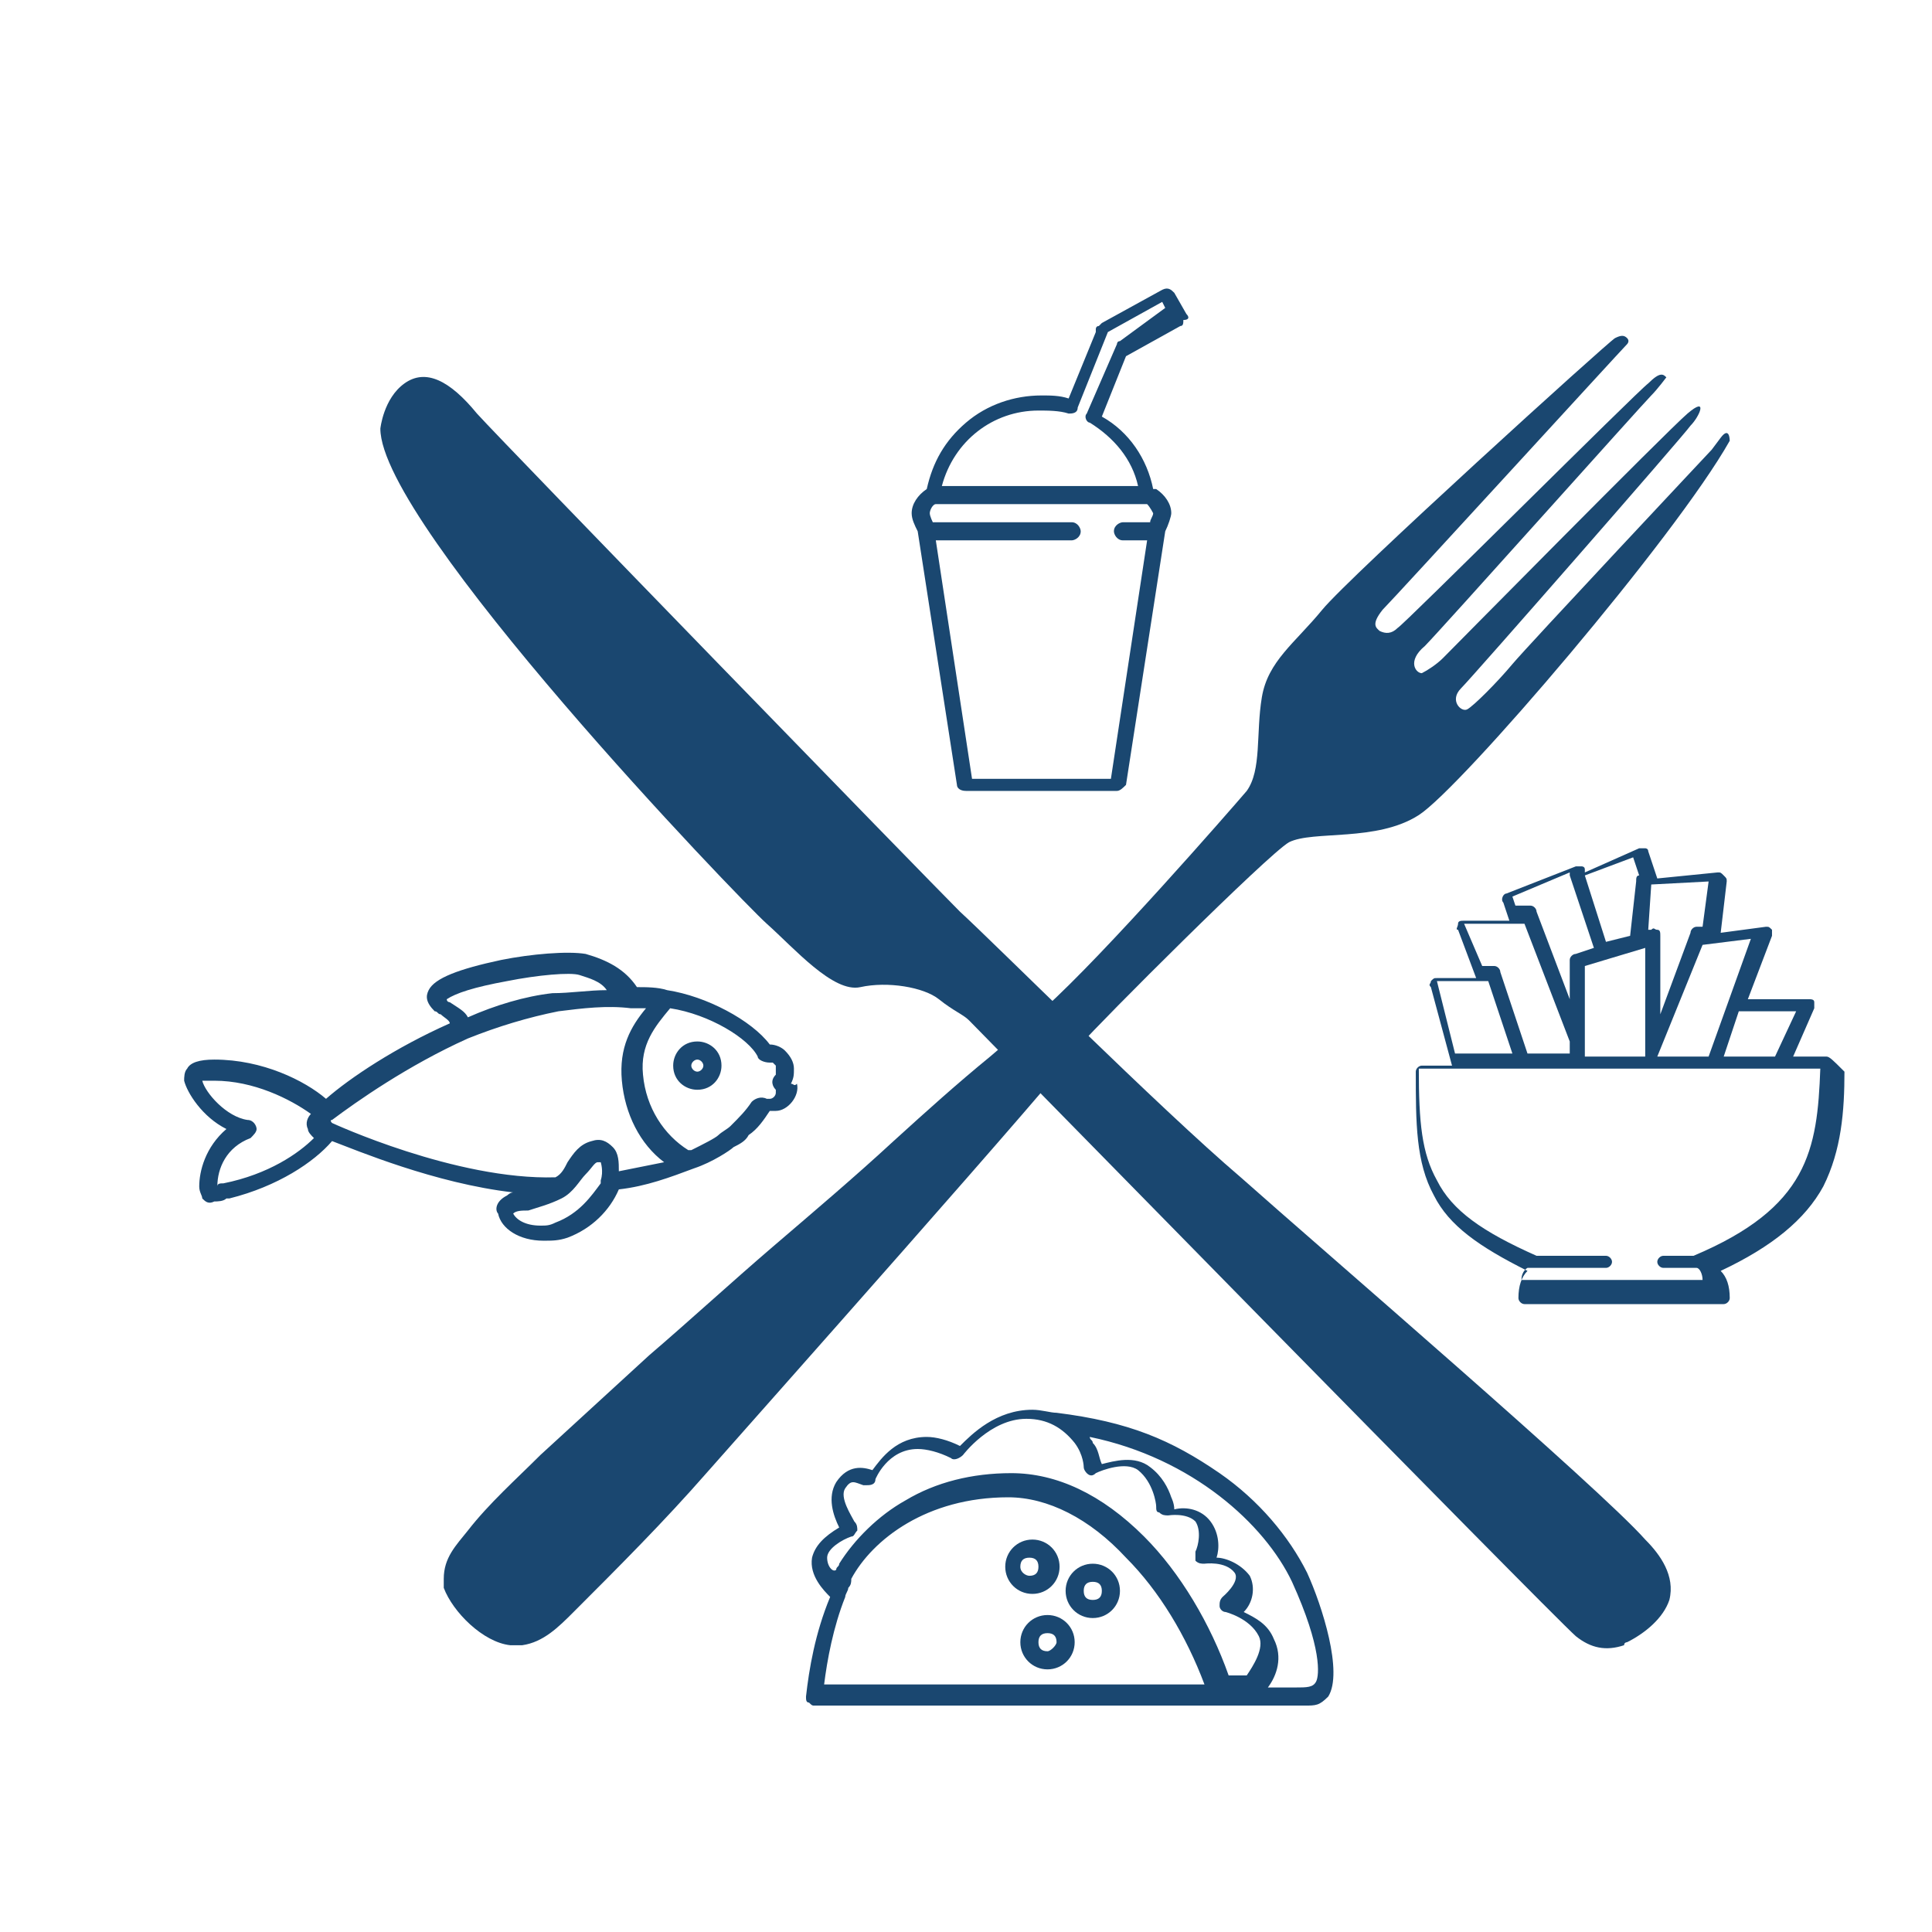 <?xml version="1.0" encoding="utf-8"?>
<!-- Generator: Adobe Illustrator 20.0.0, SVG Export Plug-In . SVG Version: 6.00 Build 0)  -->
<svg version="1.1" xmlns="http://www.w3.org/2000/svg" xmlns:xlink="http://www.w3.org/1999/xlink" x="0px" y="0px"
	 viewBox="0 0 64 64" style="enable-background:new 0 0 64 64;" xml:space="preserve">
<style type="text/css">
	.st0{display:none;}
	.st1{display:inline;fill:#1A4770;}
	.st2{display:inline;}
	.st3{fill:#1A4770;}
</style>
<g id="Logo" class="st0">
</g>
<g id="Shrink">
	<path id="Fork_1_" class="st3" d="M16.9,54.5c0.1,0,0.3,0,0.4,0c0.7-0.1,1.2-0.6,1.7-1.1c1.5-1.5,3-3,4.4-4.6
		c1.5-1.7,11.9-13.4,12.4-14.2c0.6-0.7,6.2-6.3,6.9-6.7c0.8-0.4,2.9,0,4.3-0.9c1.4-0.9,8.5-9.2,10.3-12.4c0,0,0-0.5-0.3-0.1
		c-0.3,0.4-0.3,0.4-0.3,0.4s-6.1,6.5-6.6,7.1c-0.5,0.6-1.3,1.4-1.5,1.5c-0.2,0.1-0.6-0.3-0.2-0.7c0.4-0.4,7.4-8.4,7.6-8.7
		c0.3-0.3,0.6-1-0.1-0.4c-0.7,0.6-7.9,7.9-8.1,8.1c-0.2,0.2-0.5,0.4-0.7,0.5c-0.2,0-0.5-0.4,0.1-0.9c0.5-0.5,7.2-8,7.5-8.3
		c0.2-0.2,0.5-0.6,0.5-0.6c-0.1-0.1-0.2-0.2-0.6,0.2c-0.4,0.3-8.1,8-8.3,8.1c-0.2,0.2-0.4,0.2-0.6,0.1c-0.1-0.1-0.3-0.2,0.1-0.7
		c0.4-0.4,7.9-8.6,8.1-8.8c0,0,0.1-0.1,0-0.2c-0.1-0.1-0.2-0.1-0.4,0c-0.2,0.1-8.8,7.9-9.7,9c-0.9,1.1-1.8,1.7-2,2.9
		c-0.2,1.2,0,2.4-0.5,3.1c-0.6,0.7-4.7,5.4-6.7,7.2c-0.6,0.5-1.2,1.1-1.8,1.6c-1.1,0.9-2.1,1.8-3.2,2.8c-1.3,1.2-2.6,2.3-4,3.5
		c-1.4,1.2-2.7,2.4-4.1,3.6c-1.2,1.1-2.4,2.2-3.6,3.3c-0.8,0.8-1.7,1.6-2.4,2.5c-0.4,0.5-0.8,0.9-0.8,1.6c0,0.1,0,0.2,0,0.3
		C15,53.4,16,54.4,16.9,54.5z"/>
	<path id="Knife_1_" class="st3" d="M53.9,54.4c0,0-0.1,0-0.1,0.1c-0.6,0.2-1.1,0.1-1.6-0.3c-1-0.9-19.9-20.2-20.1-20.4
		c-0.2-0.2-0.5-0.3-1-0.7c-0.5-0.4-1.7-0.6-2.6-0.4c-0.9,0.2-2.2-1.3-3.1-2.1c-0.9-0.8-12.8-13.2-12.8-16.4c0,0,0.1-1,0.8-1.5
		c0.7-0.5,1.5-0.1,2.4,1c1,1.1,14.9,15.4,16,16.5c1.2,1.1,6.6,6.5,9.3,8.8c2.7,2.4,11.9,10.3,13.4,12c0.5,0.5,1,1.2,0.8,2
		C55.1,53.6,54.5,54.1,53.9,54.4z"/>
	<g id="Taco_1_">
		<path class="st3" d="M43.3,52.1c-0.6-1.2-1.6-2.4-2.9-3.3c-1.6-1.1-3-1.7-5.4-2c-0.2,0-0.5-0.1-0.8-0.1c-1.2,0-2,0.8-2.4,1.2
			c-0.4-0.2-0.8-0.3-1.1-0.3c-1,0-1.5,0.7-1.8,1.1c-0.3-0.1-0.8-0.2-1.2,0.4c-0.3,0.5-0.1,1.1,0.1,1.5c-0.5,0.3-0.8,0.6-0.9,1
			c-0.1,0.6,0.4,1.1,0.6,1.3c-0.5,1.2-0.7,2.4-0.8,3.3c0,0.1,0,0.2,0.1,0.2c0.1,0.1,0.1,0.1,0.2,0.1c0,0,16.2,0,16.2,0
			c0.4,0,0.5,0,0.8-0.3C44.5,55.4,43.8,53.2,43.3,52.1z M27.4,51.6c0-0.3,0.5-0.6,0.8-0.7c0.1,0,0.1-0.1,0.2-0.2
			c0-0.1,0-0.2-0.1-0.3c-0.1-0.2-0.5-0.8-0.3-1.1c0.2-0.3,0.3-0.2,0.6-0.1c0,0,0.1,0,0.1,0c0.1,0,0.3,0,0.3-0.2c0,0,0.4-1,1.4-1
			c0.3,0,0.7,0.1,1.1,0.3c0.1,0.1,0.3,0,0.4-0.1c0,0,0.9-1.2,2.1-1.2c0.7,0,1.2,0.3,1.6,0.8c0.3,0.4,0.3,0.8,0.3,0.8l0,0v0
			c0,0.1,0.1,0.2,0.1,0.2c0.1,0.1,0.2,0.1,0.3,0c0.2-0.1,1-0.4,1.4-0.1c0.5,0.4,0.6,1.1,0.6,1.2c0,0.1,0,0.2,0.1,0.2
			c0.1,0.1,0.2,0.1,0.3,0.1c0,0,0.6-0.1,0.9,0.2c0.2,0.3,0.1,0.8,0,1c0,0.1,0,0.2,0,0.3c0.1,0.1,0.2,0.1,0.3,0.1c0,0,0.7-0.1,1,0.3
			c0.2,0.3-0.4,0.8-0.4,0.8c-0.1,0.1-0.1,0.2-0.1,0.3c0,0.1,0.1,0.2,0.2,0.2c0,0,0.8,0.2,1.1,0.8c0.2,0.4-0.2,1-0.4,1.3
			c-0.1,0-0.3,0-0.6,0c-0.6-1.7-1.6-3.4-2.8-4.6c-1.4-1.4-2.9-2.1-4.4-2.1c-1.3,0-2.5,0.3-3.5,0.9c-0.9,0.5-1.7,1.3-2.2,2.1
			c0,0.1-0.1,0.1-0.1,0.2C27.6,52.1,27.4,51.9,27.4,51.6z M27.3,55.8c0.1-0.8,0.3-1.9,0.7-2.9c0-0.1,0.1-0.2,0.1-0.3
			c0.1-0.1,0.1-0.2,0.1-0.3c0.7-1.3,2.5-2.7,5.2-2.7c1.3,0,2.7,0.7,3.9,2c1.1,1.1,2,2.6,2.6,4.2H27.3z M43.6,55.7
			c-0.1,0.2-0.3,0.2-0.7,0.2c-0.1,0-0.9,0-0.9,0c0.3-0.4,0.5-1,0.2-1.6c-0.2-0.5-0.6-0.7-1-0.9c0.3-0.3,0.4-0.8,0.2-1.2
			c-0.3-0.4-0.8-0.6-1.1-0.6c0.1-0.3,0.1-0.8-0.2-1.2c-0.3-0.4-0.8-0.5-1.2-0.4c0-0.2-0.1-0.4-0.1-0.4c-0.1-0.3-0.3-0.7-0.7-1
			c-0.5-0.4-1.2-0.2-1.6-0.1c-0.1-0.2-0.1-0.5-0.3-0.7c0-0.1-0.1-0.1-0.1-0.2c3.4,0.7,5.8,2.9,6.7,4.8
			C43.8,54.6,43.7,55.5,43.6,55.7z"/>
		<path class="st3" d="M36.2,51.8c-0.5,0-0.9,0.4-0.9,0.9c0,0.5,0.4,0.9,0.9,0.9c0.5,0,0.9-0.4,0.9-0.9
			C37.1,52.2,36.7,51.8,36.2,51.8z M36.2,53c-0.2,0-0.3-0.1-0.3-0.3c0-0.2,0.1-0.3,0.3-0.3c0.2,0,0.3,0.1,0.3,0.3
			C36.5,52.9,36.4,53,36.2,53z"/>
		<path class="st3" d="M34.7,53.5c-0.5,0-0.9,0.4-0.9,0.9c0,0.5,0.4,0.9,0.9,0.9c0.5,0,0.9-0.4,0.9-0.9
			C35.6,53.9,35.2,53.5,34.7,53.5z M34.7,54.7c-0.2,0-0.3-0.1-0.3-0.3c0-0.2,0.1-0.3,0.3-0.3c0.2,0,0.3,0.1,0.3,0.3
			C35,54.5,34.8,54.7,34.7,54.7z"/>
		<path class="st3" d="M35.1,51.9c0-0.5-0.4-0.9-0.9-0.9c-0.5,0-0.9,0.4-0.9,0.9c0,0.5,0.4,0.9,0.9,0.9
			C34.7,52.8,35.1,52.4,35.1,51.9z M33.8,51.9c0-0.2,0.1-0.3,0.3-0.3c0.2,0,0.3,0.1,0.3,0.3c0,0.2-0.1,0.3-0.3,0.3
			C34,52.2,33.8,52.1,33.8,51.9z"/>
	</g>
	<g id="Fish_1_">
		<path class="st3" d="M23.1,34.5c-0.5,0-0.8,0.4-0.8,0.8c0,0.5,0.4,0.8,0.8,0.8c0.5,0,0.8-0.4,0.8-0.8
			C23.9,34.8,23.5,34.5,23.1,34.5z M23.1,35.5c-0.1,0-0.2-0.1-0.2-0.2c0-0.1,0.1-0.2,0.2-0.2c0.1,0,0.2,0.1,0.2,0.2
			C23.3,35.4,23.2,35.5,23.1,35.5z"/>
		<path class="st3" d="M26.2,35.9c0.1-0.2,0.1-0.3,0.1-0.5c0-0.2-0.1-0.4-0.3-0.6c-0.1-0.1-0.3-0.2-0.5-0.2
			c-0.6-0.8-2.1-1.6-3.4-1.8c0,0,0,0,0,0c0,0,0,0,0,0c-0.3-0.1-0.7-0.1-1-0.1c-0.4-0.6-1-0.9-1.7-1.1c-0.6-0.1-1.8,0-2.8,0.2
			c-1.4,0.3-2.2,0.6-2.4,1c-0.1,0.2-0.1,0.4,0.2,0.7c0.1,0,0.1,0.1,0.2,0.1c0.1,0.1,0.3,0.2,0.3,0.3c-1.8,0.8-3.3,1.8-4.1,2.5
			c-0.7-0.6-2.1-1.3-3.7-1.3c0,0,0,0,0,0c-0.5,0-0.8,0.1-0.9,0.3c-0.1,0.1-0.1,0.3-0.1,0.4c0.1,0.4,0.6,1.2,1.4,1.6
			c-0.7,0.6-0.9,1.4-0.9,1.9c0,0.2,0.1,0.3,0.1,0.4c0.1,0.1,0.2,0.2,0.4,0.1c0.1,0,0.3,0,0.4-0.1c0,0,0,0,0.1,0
			c1.6-0.4,2.8-1.2,3.4-1.9c0.8,0.3,3.4,1.4,6,1.7c-0.1,0-0.2,0.1-0.2,0.1c-0.4,0.2-0.4,0.5-0.3,0.6c0.1,0.5,0.7,0.9,1.5,0.9
			c0.3,0,0.5,0,0.8-0.1c0.8-0.3,1.4-0.9,1.7-1.6c0.9-0.1,1.7-0.4,2.5-0.7v0v0c0,0,0,0,0,0c0.6-0.2,1.2-0.6,1.3-0.7c0,0,0,0,0,0
			c0.2-0.1,0.4-0.2,0.5-0.4c0,0,0,0,0,0c0.3-0.2,0.5-0.5,0.7-0.8c0.1,0,0.1,0,0.2,0c0.4,0,0.8-0.5,0.7-0.9
			C26.3,36,26.3,35.9,26.2,35.9z M16.8,32.5c1-0.2,2.1-0.3,2.4-0.2c0.3,0.1,0.7,0.2,0.9,0.5c-0.6,0-1.2,0.1-1.8,0.1
			c-0.9,0.1-1.9,0.4-2.8,0.8c-0.1-0.2-0.3-0.3-0.6-0.5c0,0-0.1,0-0.1-0.1C15.1,32.9,15.7,32.7,16.8,32.5z M7.4,39.2
			C7.4,39.2,7.4,39.2,7.4,39.2c-0.1,0-0.2,0-0.2,0.1c0-0.6,0.3-1.3,1.1-1.6c0.1-0.1,0.2-0.2,0.2-0.3c0-0.1-0.1-0.3-0.3-0.3
			c-0.7-0.1-1.4-0.9-1.5-1.3c0.1,0,0.2,0,0.4,0c1.3,0,2.5,0.6,3.2,1.1c-0.1,0.1-0.2,0.3-0.1,0.5c0,0.1,0.1,0.2,0.2,0.3
			C9.9,38.2,8.9,38.9,7.4,39.2z M18.4,40.5c-0.2,0.1-0.3,0.1-0.5,0.1c-0.5,0-0.8-0.2-0.9-0.4c0.1-0.1,0.3-0.1,0.5-0.1
			c0.3-0.1,0.7-0.2,1.1-0.4c0.4-0.2,0.6-0.6,0.8-0.8c0.2-0.2,0.3-0.4,0.4-0.4c0,0,0.1,0,0.1,0c0,0,0.1,0.3,0,0.6c0,0,0,0.1,0,0.1
			C19.6,39.6,19.2,40.2,18.4,40.5z M20.5,38.8c0-0.3,0-0.6-0.2-0.8c-0.2-0.2-0.4-0.3-0.7-0.2c-0.4,0.1-0.6,0.4-0.8,0.7
			c-0.1,0.2-0.2,0.4-0.4,0.5c0,0,0,0,0,0c-3.3,0.1-7.4-1.8-7.4-1.8c0,0-0.1-0.1,0-0.1l0,0c0.8-0.6,2.5-1.8,4.5-2.7
			c1-0.4,2-0.7,3-0.9c0.8-0.1,1.6-0.2,2.4-0.1c0.2,0,0.3,0,0.5,0c-0.5,0.6-0.9,1.3-0.8,2.4c0.1,1.1,0.6,2.1,1.4,2.7
			C21.5,38.6,21,38.7,20.5,38.8z M25.7,35.6c-0.2,0.2-0.1,0.4,0,0.5c0,0,0,0,0,0.1c0,0.1-0.1,0.2-0.2,0.2c0,0-0.1,0-0.1,0
			c-0.2-0.1-0.4,0-0.5,0.1c-0.2,0.3-0.4,0.5-0.7,0.8c0,0,0,0,0,0c-0.1,0.1-0.3,0.2-0.4,0.3c0,0,0,0,0,0c-0.1,0.1-0.5,0.3-0.9,0.5
			c0,0,0,0,0,0c0,0,0,0-0.1,0c-0.8-0.5-1.4-1.4-1.5-2.5c-0.1-1,0.4-1.6,0.9-2.2c1.3,0.2,2.6,1,2.9,1.6c0,0.1,0.2,0.2,0.4,0.2l0,0
			c0.1,0,0.1,0,0.1,0c0,0,0.1,0.1,0.1,0.1C25.7,35.5,25.7,35.5,25.7,35.6z"/>
	</g>
	<path id="Shake_1_" class="st3" d="M39.3,10.4l-0.4-0.7c-0.1-0.1-0.2-0.2-0.4-0.1l-2,1.1l-0.1,0.1c-0.1,0-0.1,0.1-0.1,0.1L36.3,11
		l-0.9,2.2c-0.3-0.1-0.6-0.1-0.9-0.1c-0.9,0-1.8,0.3-2.5,0.9c-0.7,0.6-1.1,1.3-1.3,2.2c-0.3,0.2-0.5,0.5-0.5,0.8
		c0,0.2,0.1,0.4,0.2,0.6l1.3,8.4c0,0.1,0.1,0.2,0.3,0.2H37c0.1,0,0.2-0.1,0.3-0.2l1.3-8.4c0.1-0.2,0.2-0.5,0.2-0.6
		c0-0.3-0.2-0.6-0.5-0.8c0,0,0,0-0.1,0c-0.2-1-0.8-1.9-1.7-2.4l0.8-2l1.8-1c0.1,0,0.1-0.1,0.1-0.2C39.4,10.6,39.4,10.5,39.3,10.4z
		 M36.8,25.8h-4.6L31,17.9h4.5c0.1,0,0.3-0.1,0.3-0.3c0-0.1-0.1-0.3-0.3-0.3h-4.6c0,0,0,0,0,0c0,0-0.1-0.2-0.1-0.3
		c0-0.1,0.1-0.3,0.2-0.3H38c0.1,0.1,0.2,0.3,0.2,0.3c0,0.1-0.1,0.2-0.1,0.3c0,0,0,0,0,0h-0.9c-0.1,0-0.3,0.1-0.3,0.3
		c0,0.1,0.1,0.3,0.3,0.3H38L36.8,25.8z M37.1,11.3c-0.1,0-0.1,0.1-0.1,0.1l-1,2.3c-0.1,0.1,0,0.3,0.1,0.3c0.8,0.5,1.4,1.2,1.6,2.1
		h-6.5c0.4-1.5,1.7-2.5,3.2-2.5c0.3,0,0.7,0,1,0.1c0.1,0,0.3,0,0.3-0.2l1-2.5l1.8-1l0.1,0.2L37.1,11.3z"/>
	<path id="Fries_1_" class="st3" d="M60.5,35c-0.2,0-1,0-1.1,0l0.7-1.6c0-0.1,0-0.2,0-0.2c0-0.1-0.1-0.1-0.2-0.1h-2l0.8-2.1
		c0-0.1,0-0.2,0-0.2c-0.1-0.1-0.1-0.1-0.2-0.1l-1.5,0.2l0.2-1.7c0-0.1,0-0.1-0.1-0.2c-0.1-0.1-0.1-0.1-0.2-0.1l-2,0.2l-0.3-0.9
		c0-0.1-0.1-0.1-0.1-0.1c-0.1,0-0.1,0-0.2,0l-1.8,0.8l0-0.1c0-0.1-0.1-0.1-0.1-0.1c-0.1,0-0.1,0-0.2,0l-2.3,0.9
		c-0.1,0-0.2,0.2-0.1,0.3l0.2,0.6l-1.5,0c-0.1,0-0.2,0-0.2,0.1c0,0.1-0.1,0.2,0,0.2l0.6,1.6h-1.3c-0.1,0-0.1,0-0.2,0.1
		c0,0.1-0.1,0.1,0,0.2l0.7,2.6c-0.3,0-0.7,0-1,0c-0.1,0-0.2,0.1-0.2,0.2c0,1.7,0,3,0.6,4.1c0.5,1,1.5,1.7,3.1,2.5
		c-0.2,0.2-0.3,0.5-0.3,0.9c0,0.1,0.1,0.2,0.2,0.2h6.6c0.1,0,0.2-0.1,0.2-0.2c0-0.4-0.1-0.7-0.3-0.9c1.7-0.8,2.8-1.7,3.4-2.8
		c0.6-1.2,0.7-2.5,0.7-3.8C60.7,35.1,60.6,35,60.5,35z M59.5,33.5L58.8,35c-0.6,0-1.1,0-1.7,0l0.5-1.5H59.5z M56.6,35
		c-0.6,0-1.1,0-1.7,0v0l1.5-3.7l1.6-0.2L56.6,35z M54.5,31.4l0,3.6c-0.6,0-1.3,0-2,0v-3L54.5,31.4z M56.4,30.7l-0.2,0
		c-0.1,0-0.2,0.1-0.2,0.2L55,33.6V31c0-0.1,0-0.2-0.1-0.2c-0.1,0-0.1-0.1-0.2,0l-0.1,0l0.1-1.5l1.9-0.1L56.4,30.7z M54.1,28.4
		l0.2,0.6c-0.1,0-0.1,0.1-0.1,0.2L54,31l-0.8,0.2l-0.7-2.2L54.1,28.4z M50.1,29.7l1.9-0.8l0,0.1v0l0.8,2.4l-0.6,0.2
		c-0.1,0-0.2,0.1-0.2,0.2v1.3l-1.1-2.9c0-0.1-0.1-0.2-0.2-0.2l-0.5,0L50.1,29.7z M48.5,30.6l2,0l1.5,3.9v0.4c-0.5,0-0.9,0-1.4,0
		l-0.9-2.7c0-0.1-0.1-0.2-0.2-0.2h-0.4L48.5,30.6z M47.6,32.5h1.7l0.8,2.4c-0.6,0-1.3,0-1.9,0L47.6,32.5z M56.1,41.6
		C56.1,41.6,56.1,41.6,56.1,41.6l-1,0c-0.1,0-0.2,0.1-0.2,0.2c0,0.1,0.1,0.2,0.2,0.2h1.1c0.1,0,0.2,0.2,0.2,0.4h-6
		c0-0.3,0.2-0.4,0.2-0.4h2.6c0.1,0,0.2-0.1,0.2-0.2c0-0.1-0.1-0.2-0.2-0.2h-2.3c0,0,0,0,0,0c-1.8-0.8-2.8-1.5-3.3-2.5
		c-0.5-0.9-0.6-1.9-0.6-3.7c2.4,0,13.1,0,13.3,0C60.2,38.1,59.9,40,56.1,41.6z"/>
</g>
<g id="Guides">
</g>
</svg>
